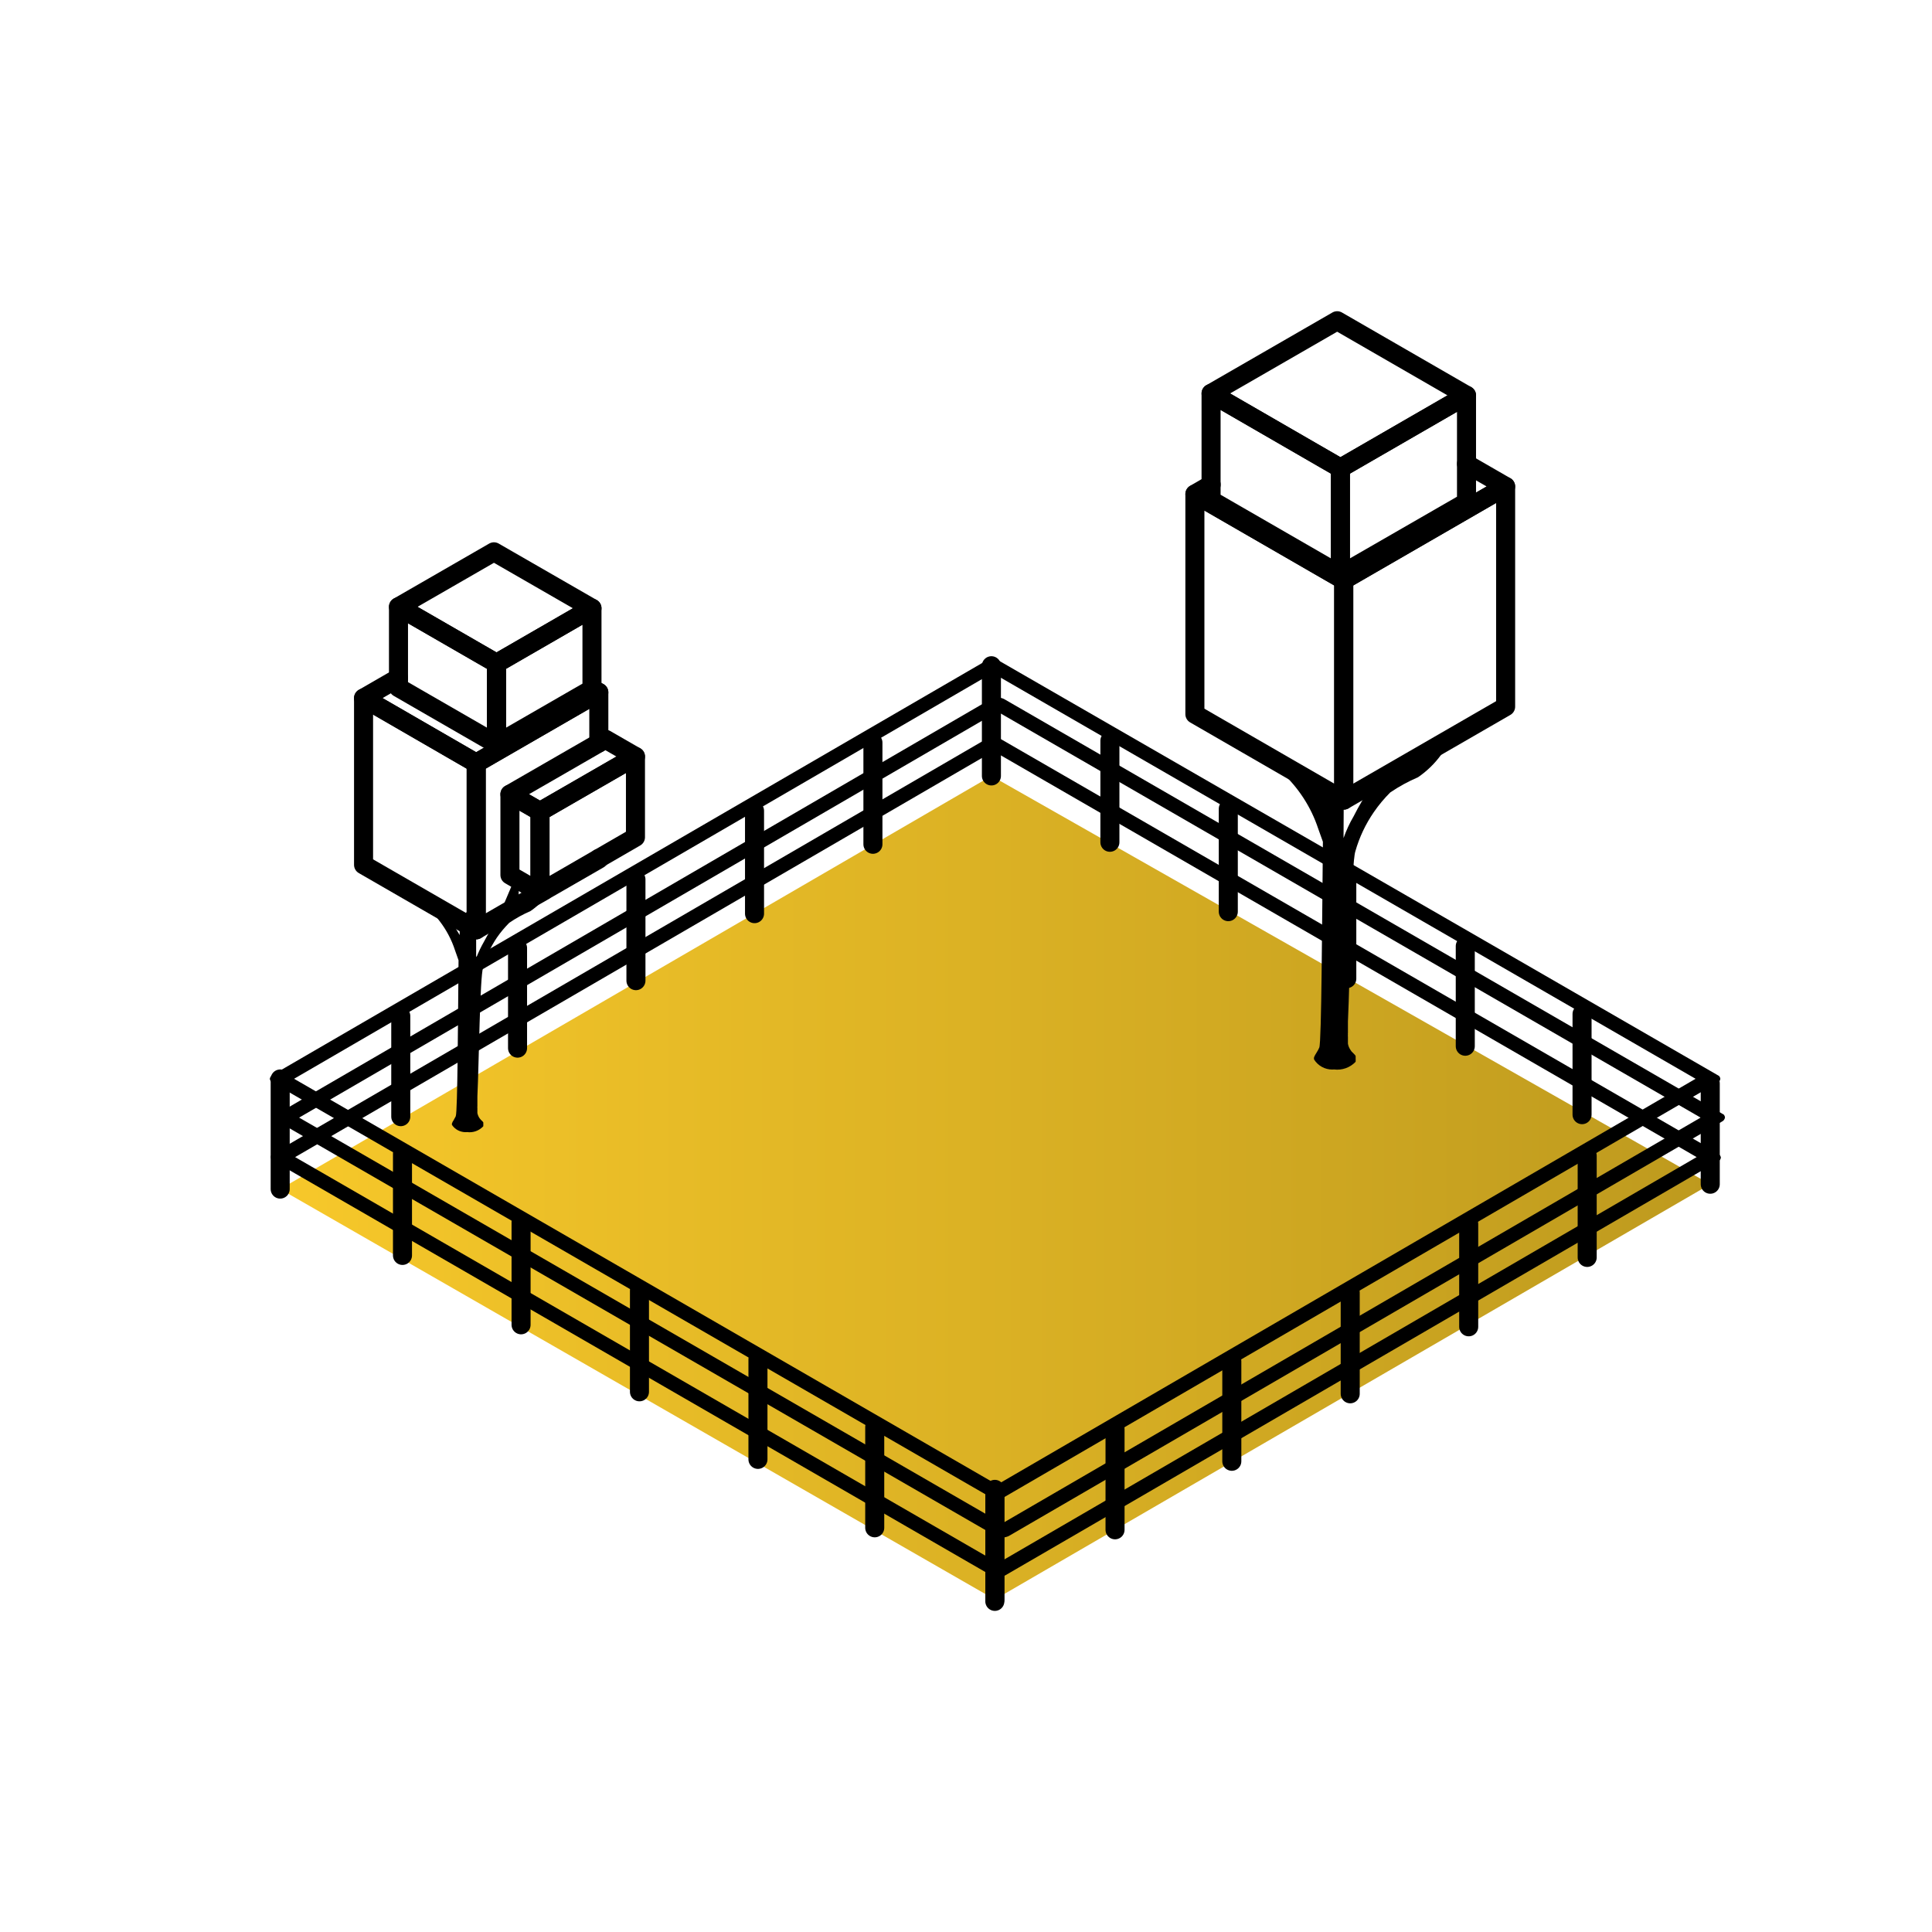 <?xml version="1.0" encoding="UTF-8"?>
<svg id="Réteg_2" xmlns="http://www.w3.org/2000/svg" xmlns:xlink="http://www.w3.org/1999/xlink" viewBox="0 0 203 203">
  <defs>
    <style>
      .cls-1, .cls-2 {
        fill: none;
      }

      .cls-3 {
        clip-path: url(#clippath-1);
      }

      .cls-2 {
        stroke: #000;
        stroke-linecap: round;
        stroke-linejoin: round;
        stroke-width: 2px;
      }

      .cls-4 {
        fill: url(#linear-gradient);
        opacity: 0;
      }

      .cls-5 {
        clip-path: url(#clippath-2);
      }

      .cls-6 {
        fill: url(#Névtelen_színátmenet_17);
      }

      .cls-7 {
        clip-path: url(#clippath);
      }
    </style>
    <linearGradient id="Névtelen_színátmenet_17" data-name="Névtelen színátmenet 17" x1="29.44" y1="124.79" x2="179.7" y2="124.79" gradientUnits="userSpaceOnUse">
      <stop offset="0" stop-color="#f7c82a"/>
      <stop offset="1" stop-color="#be9a1e"/>
    </linearGradient>
    <linearGradient id="linear-gradient" x1="0" y1="101.5" x2="203" y2="101.5" gradientUnits="userSpaceOnUse">
      <stop offset="0" stop-color="#e57253"/>
      <stop offset="1" stop-color="#e94e1b"/>
    </linearGradient>
    <clipPath id="clippath">
      <polygon class="cls-1" points="27.93 113.35 104.28 68.99 181.14 113.35 104.79 157.73 27.93 113.35"/>
    </clipPath>
    <clipPath id="clippath-1">
      <polygon class="cls-1" points="28.45 117.43 104.81 73.05 181.67 117.43 105.31 161.79 28.45 117.43"/>
    </clipPath>
    <clipPath id="clippath-2">
      <polygon class="cls-1" points="28.03 121.58 104.39 77.21 181.25 121.58 104.89 165.96 28.03 121.58"/>
    </clipPath>
  </defs>
  <g id="types_of_roofs">
    <g>
      <polygon class="cls-6" points="29.44 124.94 104.17 81.53 179.7 124.43 104.53 168.06 29.44 124.94"/>
      <rect class="cls-4" width="203" height="203" rx="12" ry="12"/>
      <g id="Réteg_2-2" data-name="Réteg_2">
        <g id="Réteg_1">
          <line class="cls-2" x1="91.72" y1="78.03" x2="91.72" y2="88.71"/>
          <line class="cls-2" x1="79.28" y1="85.19" x2="79.28" y2="96"/>
          <line class="cls-2" x1="66.82" y1="92.4" x2="66.82" y2="103.04"/>
          <line class="cls-2" x1="54.38" y1="99.61" x2="54.38" y2="110.13"/>
          <line class="cls-2" x1="42.11" y1="106.75" x2="42.11" y2="117.33"/>
          <line class="cls-2" x1="104.17" y1="81.53" x2="104.17" y2="69.95"/>
          <line class="cls-2" x1="116.62" y1="77.82" x2="116.62" y2="88.5"/>
          <line class="cls-2" x1="129.06" y1="84.98" x2="129.06" y2="95.79"/>
          <line class="cls-2" x1="141.51" y1="92.19" x2="141.51" y2="102.83"/>
          <line class="cls-2" x1="153.96" y1="99.41" x2="153.96" y2="109.93"/>
          <line class="cls-2" x1="166.23" y1="106.54" x2="166.23" y2="117.12"/>
          <g class="cls-7">
            <path d="M30.9,113.35l73.39-42.64,73.87,42.64-73.39,42.65L30.9,113.35M180.45,112.93l-75.42-43.47c-.47-.24-1.02-.24-1.48,0L28.67,112.93c-.17.08-.29.24-.32.42.02.19.14.35.32.43l75.37,43.52c.23.12.49.18.75.18.26,0,.51-.06.74-.18l-.75-.43.75-.43-.75.43.75.43,74.92-43.52c.17-.08.29-.24.31-.43-.02-.19-.14-.35-.32-.42"/>
          </g>
          <g class="cls-3">
            <path d="M31.43,117.43l73.39-42.65,73.87,42.65-73.39,42.64L31.43,117.43M180.92,116.99l-75.37-43.52c-.47-.24-1.02-.24-1.48,0L29.2,116.99c-.17.08-.29.24-.32.43.03.19.15.35.32.43l75.37,43.51c.23.12.49.19.75.19.26,0,.51-.07.74-.19l-.75-.43.75-.43-.75.43.75.43,74.88-43.52c.17-.08.28-.24.31-.43-.02-.19-.14-.36-.32-.43"/>
          </g>
          <g class="cls-5">
            <path d="M31.01,121.58l73.39-42.65,73.87,42.65-73.39,42.65L31.01,121.58M180.5,121.15l-75.37-43.51c-.23-.12-.49-.19-.75-.19-.26,0-.51.07-.74.19L28.77,121.15c-.24.08-.37.33-.29.57.04.14.15.25.29.29l75.37,43.52c.47.24,1.02.24,1.48,0l-.75-.43.75-.43-.75.43.75.43,74.88-43.47c.17-.08.29-.24.32-.43-.03-.19-.15-.35-.32-.43"/>
          </g>
          <path d="M130.33,77.79l6.85,3.96c.36.65.75,1.26,1.13,1.93.22.37.51.81.76,1.26.03-.79.04-1.49.04-2.07l-8.78-5.08Z"/>
          <path d="M141.19,81.85c.01.72.01,1.44,0,2.16v.06c0,1.27-.02,2.54-.02,3.81v.18c.28-.79.63-1.56,1.06-2.29.27-.54.56-1.06.87-1.59.4-.61.78-1.23,1.13-1.87l2.67-1.54c.07.04.16.06.26.07.31.02.62-.04.91-.16.99-.49,1.87-1.18,2.56-2.04.01-.01.02-.03.03-.04l2.05-1.19c-.4.65-.83,1.29-1.29,1.9-.67.92-1.49,1.72-2.43,2.36-1.02.44-2,.97-2.92,1.6-.63.63-1.2,1.31-1.71,2.05-.87,1.26-1.53,2.65-1.95,4.13-.43,1.32-.55,13.14-.78,17.88v1.18c-.01.07-.01.15,0,.22-.01.03-.01.07-.01.1s0,.06.01.09v.74c.04.25.14.48.29.69l.09.13c.07.08.14.15.22.22.04.04.09.09.13.14.03.03.06.07.08.11v.15s.01.1,0,.16c.01.07.01.14,0,.22v.08c-.58.62-1.43.92-2.27.81-.06.01-.13.01-.19.01-.77,0-1.49-.39-1.91-1.06-.01-.04-.01-.08-.01-.12,0-.03,0-.07.01-.11.06-.15.14-.3.23-.43l.2-.34c.04-.08.08-.17.12-.25.24-.58.29-13.2.38-21.62-.16-.45-.32-.9-.49-1.37-.76-2.31-2.12-4.38-3.92-6.01-.68-.43-1.38-.81-2.11-1.15-.42-.28-.81-.6-1.15-.98-.02-.02-.05-.04-.08-.06-.16-.19-.34-.38-.51-.58l-.29-.32-.08-.13s-.03-.04-.04-.06l-4.78-2.76,15.12,8.13.52-1.31Z"/>
          <polygon class="cls-2" points="141.19 84.07 125.55 75.04 125.55 51.92 141.19 60.94 141.19 84.07"/>
          <polyline class="cls-2" points="127.26 50.92 125.55 51.91 141.19 60.94 158.2 51.11 154.09 48.74"/>
          <polygon class="cls-2" points="141.19 84.07 158.2 74.25 158.2 51.12 141.19 60.94 141.19 84.07"/>
          <polygon class="cls-2" points="140.84 60.4 127.25 52.56 127.25 41.34 140.84 49.19 140.84 60.4"/>
          <polygon class="cls-2" points="140.84 49.19 127.25 41.34 140.5 33.7 154.09 41.54 140.84 49.19"/>
          <polygon class="cls-2" points="140.84 60.4 154.09 52.77 154.09 41.54 140.84 49.19 140.84 60.4"/>
          <path d="M57.32,93.43s-.05.07-.08.11h0s-.01.02-.01.02c-.3.36-.64.67-1.02.94-.28.22-.59.4-.92.56-.22.1-.46.14-.7.13-.05,0-.1-.02-.14-.04l.1-2.65-.44-.25-1.74,4.1c-.26.47-.54.94-.84,1.39-.23.39-.46.79-.67,1.19-.32.56-.6,1.14-.83,1.74v-6.01l-1.73,2.04v1.55c-.19-.34-.41-.67-.57-.96-.32-.46-.62-.94-.89-1.43l-5.33-3.08s.07.08.1.12l.06.08.22.25.39.44h.05c.26.29.56.53.88.74.56.26,1.1.55,1.63.87.5.46.95.96,1.35,1.5.71.92,1.26,1.96,1.62,3.07l.37,1.05c-.06,6.31-.1,15.92-.29,16.37-.02.06-.05.12-.09.18-.04.09-.09.18-.14.26-.08.1-.13.21-.17.33-.01.02-.01.05-.01.08s0,.06.01.08c.32.48.86.76,1.44.76.04,0,.09-.01.14-.01.63.09,1.27-.14,1.71-.61v-.06c.01-.06.01-.11,0-.17.01-.04.01-.08,0-.12v-.06l-.06-.08-.11-.11c-.06-.05-.11-.11-.16-.17l-.07-.09c-.11-.16-.18-.34-.22-.53v-.55s-.01-.05-.01-.08c0-.02.01-.04.01-.07v-1.05c.17-3.6.26-12.55.6-13.54.31-1.13.8-2.19,1.46-3.16.38-.55.82-1.07,1.29-1.54.7-.48,1.44-.89,2.21-1.22.17-.11.33-.23.49-.36.52-.41.97-.89,1.35-1.42.25-.33.49-.66.71-1.01.03-.03.05-.07.07-.11l-1.02.59Z"/>
          <polygon class="cls-2" points="50.04 97.7 38.2 90.87 38.2 73.35 50.04 80.19 50.04 97.7"/>
          <polyline class="cls-2" points="41.87 71.23 38.2 73.35 50.03 80.19 62.92 72.75 62.19 72.33"/>
          <polyline class="cls-2" points="62.92 78.06 62.92 72.75 50.03 80.19 50.03 94.66 50.03 97.7 52.37 96.35 54.45 95.15 56.21 94.14 57.23 93.56 57.24 93.55 57.24 93.54 58.27 92.95 62.92 90.27 62.92 90.19"/>
          <polygon class="cls-2" points="52.17 78.19 41.87 72.25 41.87 63.76 52.17 69.7 52.17 78.19"/>
          <polygon class="cls-2" points="52.17 69.7 41.87 63.76 51.9 57.98 62.2 63.91 52.17 69.7"/>
          <polygon class="cls-2" points="52.17 78.19 62.2 72.41 62.2 63.91 52.17 69.7 52.17 78.19"/>
          <polygon class="cls-2" points="56.74 93.77 53.58 91.94 53.58 83.45 56.74 85.27 56.74 93.77"/>
          <polygon class="cls-2" points="56.74 85.27 53.58 83.45 63.61 77.67 66.77 79.49 56.74 85.27"/>
          <polygon class="cls-2" points="56.74 93.77 66.77 87.97 66.77 79.49 56.74 85.27 56.74 93.77"/>
          <line class="cls-2" x1="29.44" y1="113.37" x2="29.44" y2="124.94"/>
          <line class="cls-2" x1="104.53" y1="156.49" x2="104.53" y2="168.06"/>
          <line class="cls-2" x1="42.29" y1="121.23" x2="42.29" y2="131.91"/>
          <line class="cls-2" x1="54.75" y1="128.39" x2="54.75" y2="139.2"/>
          <line class="cls-2" x1="67.19" y1="135.6" x2="67.19" y2="146.24"/>
          <line class="cls-2" x1="79.64" y1="142.82" x2="79.64" y2="153.34"/>
          <line class="cls-2" x1="91.91" y1="149.95" x2="91.91" y2="160.53"/>
          <line class="cls-2" x1="179.7" y1="113.84" x2="179.7" y2="124.43"/>
          <line class="cls-2" x1="104.53" y1="156.69" x2="104.53" y2="168.26"/>
          <line class="cls-2" x1="166.77" y1="121.44" x2="166.77" y2="132.12"/>
          <line class="cls-2" x1="154.32" y1="128.6" x2="154.32" y2="139.41"/>
          <line class="cls-2" x1="141.87" y1="135.81" x2="141.87" y2="146.45"/>
          <line class="cls-2" x1="129.43" y1="143.02" x2="129.43" y2="153.54"/>
          <line class="cls-2" x1="117.16" y1="150.16" x2="117.16" y2="160.74"/>
        </g>
      </g>
    </g>
  </g>
</svg>